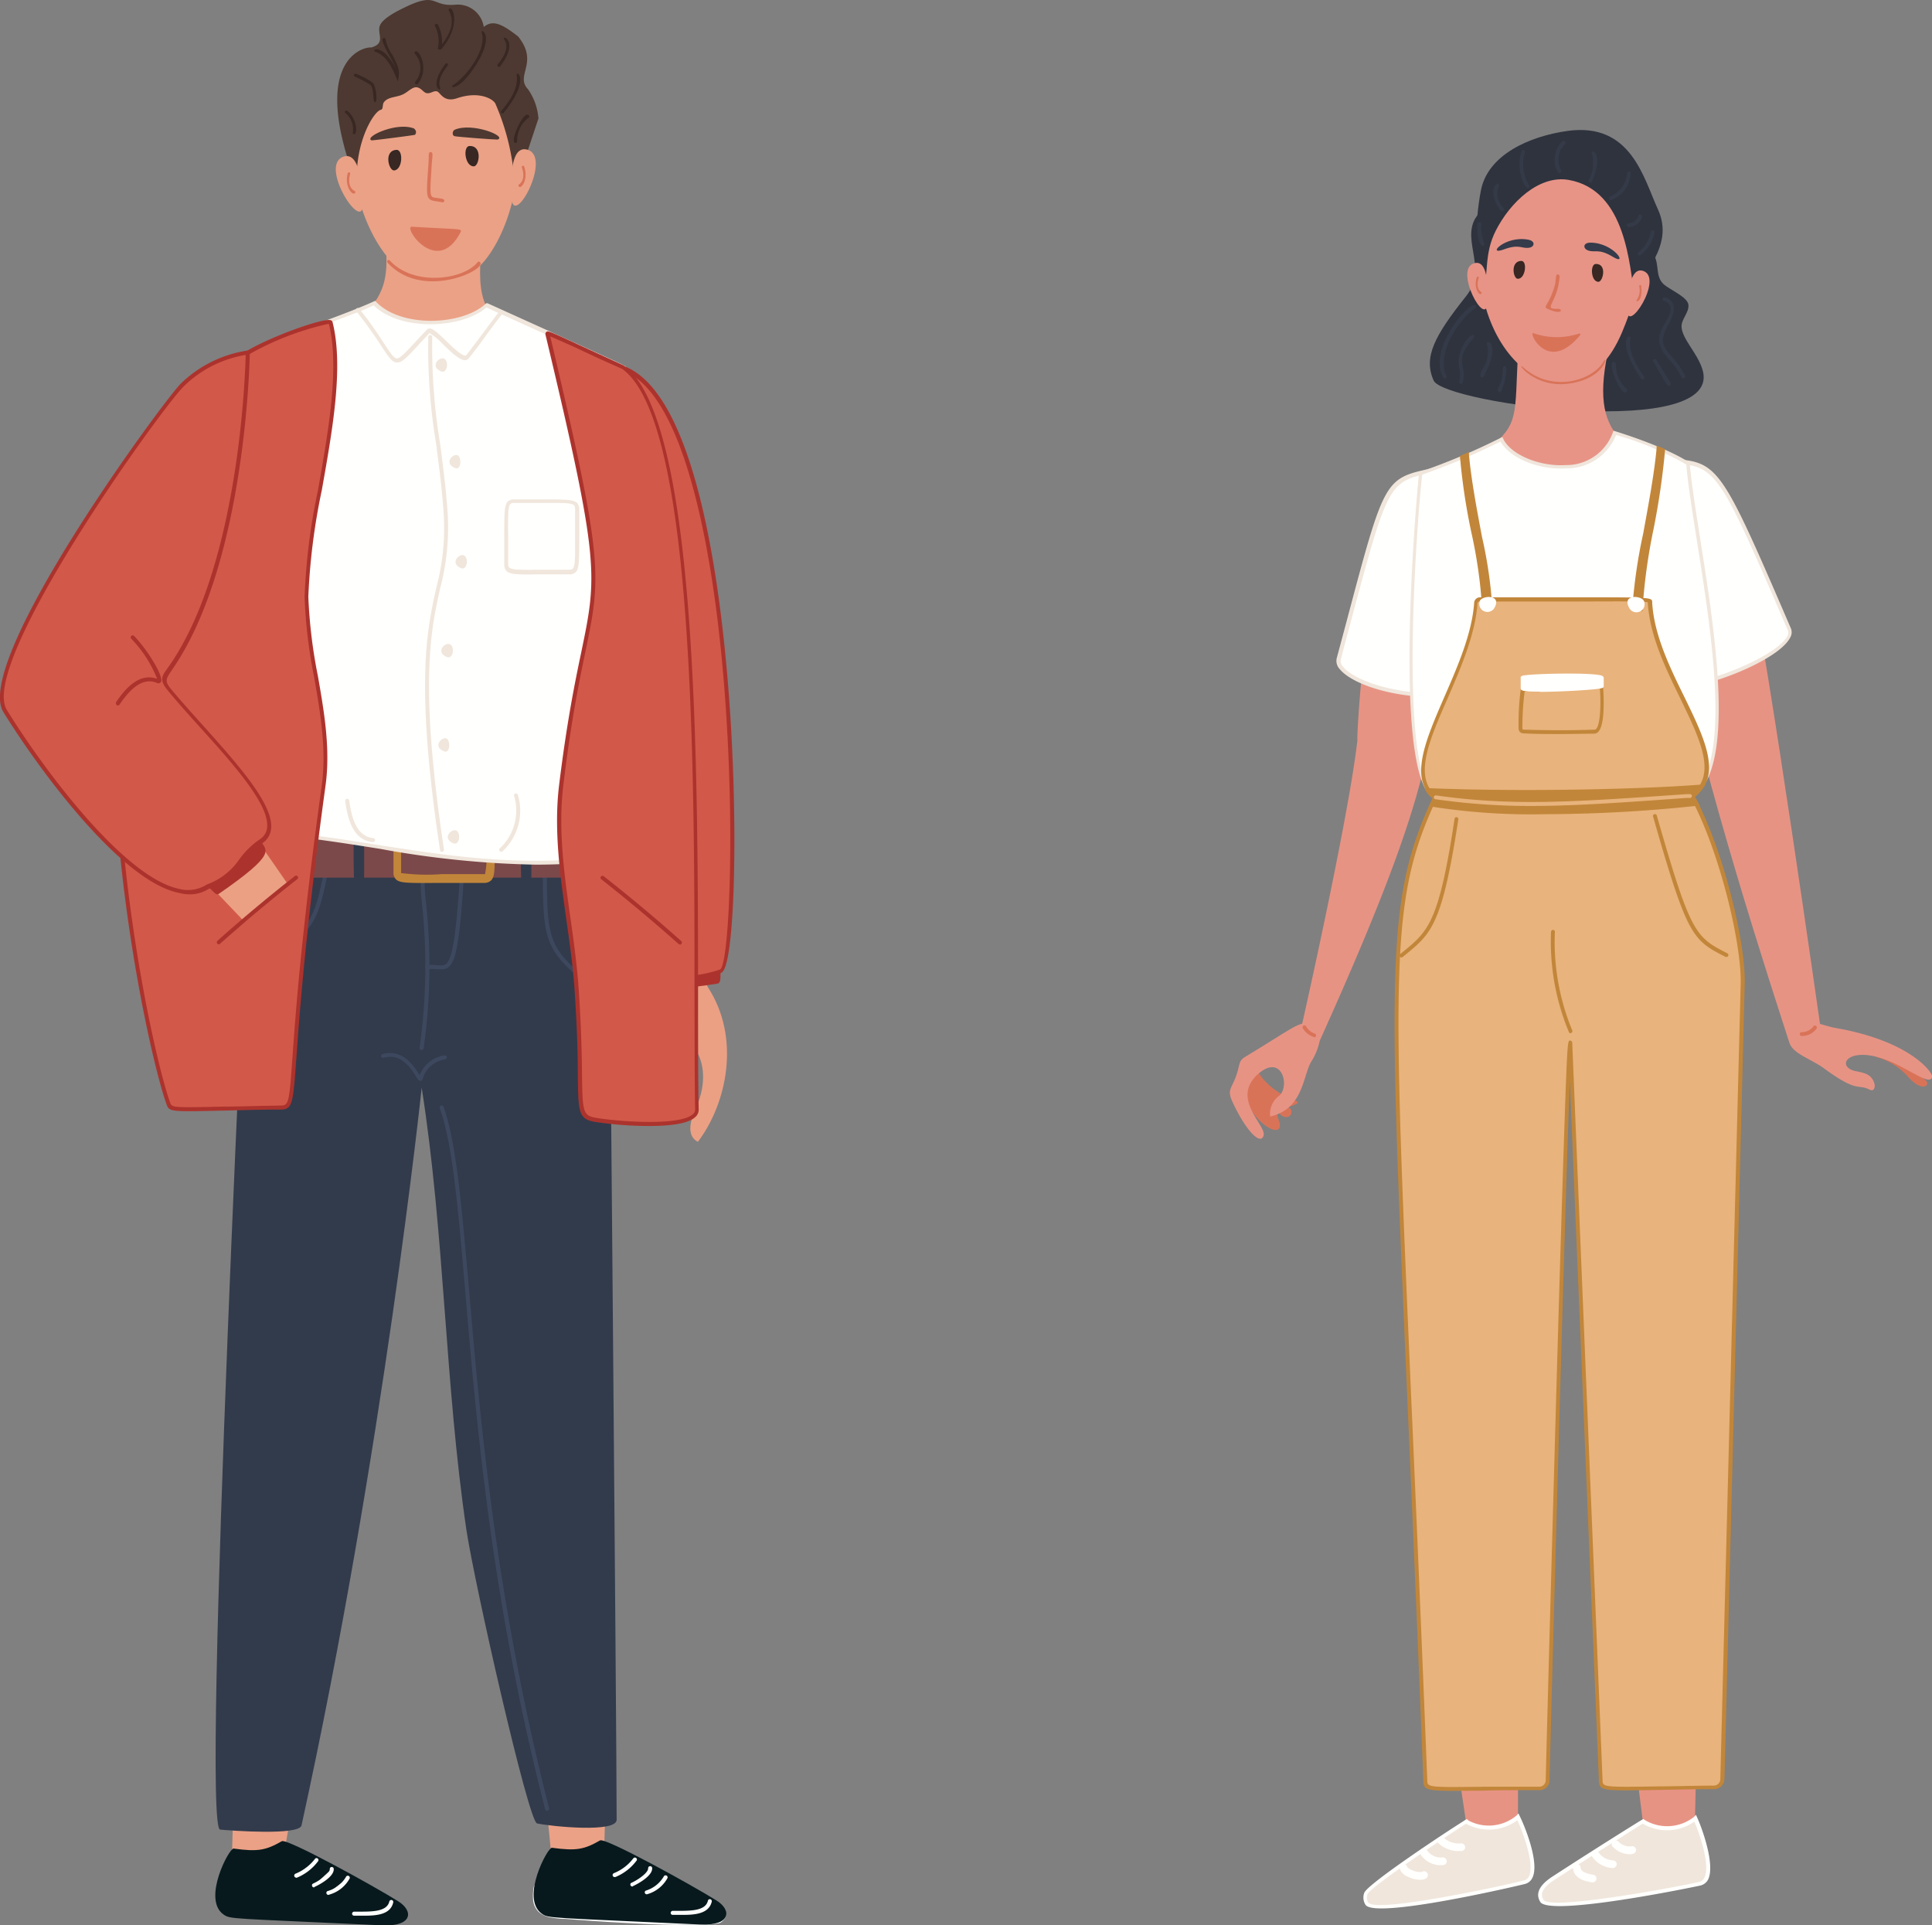 <svg id="圖層_1" data-name="圖層 1" xmlns="http://www.w3.org/2000/svg" viewBox="0 0 215.93 215.19"><rect x="0" y="0" width="215.93" height="215.19" fill="#808080" stroke="none"/><defs><style>.cls-1{fill:#2f333e;}.cls-2{fill:#e79487;}.cls-3{fill:#343a48;}.cls-4{fill:#382723;}.cls-5{fill:#353b4a;}.cls-6{fill:#d97358;}.cls-7{fill:#e79384;}.cls-8{fill:#fffffd;}.cls-9{fill:#f0e6dc;}.cls-10{fill:#e8b37c;}.cls-11{fill:#c2863a;}.cls-12{fill:#eba186;}.cls-13{fill:#4d3931;}.cls-14{fill:#07191d;}.cls-15{fill:#fff;}.cls-16{fill:#323b4c;}.cls-17{fill:#3d485f;}.cls-18{fill:#7c494a;}.cls-19{fill:#eba084;}.cls-20{fill:#ac332d;}.cls-21{fill:#d25949;}</style></defs><path class="cls-1" d="M165.9,35.31c-3.49,4.39-4.81,6.8-3.63,9.43s32.87,6.83,30-1.37c-.61-1.79-2.19-3.25-2.29-4.59-.07-.87.85-1.62.77-2.49S188.74,34.63,188,34c-1-.93-.46-2.14-1.11-3.29-1-1.8-.72-3-1-3.53-3-6.51-16.59-4.56-19-.5C165.47,29.26,168.31,32.28,165.9,35.31Z" transform="translate(-2.04 -2.21)"/><path class="cls-2" d="M190.72,56.2c-5.8-4.07-11.2-4-9-14.52l-10-.61c-.4,7.83.12,8.39-3.25,11.28-.74.64-5.47,3.27-5.47,3.27C170.53,62.11,184.24,61.58,190.72,56.2Z" transform="translate(-2.04 -2.21)"/><path class="cls-2" d="M167.66,27.08c-2.57,15.39,10.45,24.54,15.65,12.31C192.67,17.33,169.74,14.56,167.66,27.08Z" transform="translate(-2.04 -2.21)"/><path class="cls-1" d="M177.37,22.32c6.47,1.14,6.78,9.73,7.37,13,.61-2.53,4.52-5.51,2.6-9.71-1.62-3.52-3-9.74-10.09-8.77-4.3.6-8.94,2.68-9.7,6.67-.65,3.38-.84,8.33.25,11.93.6-2.8.12-4.88,1.41-7.44C170.82,24.82,174.06,21.74,177.37,22.32Z" transform="translate(-2.04 -2.21)"/><path class="cls-3" d="M172.08,19.11a.21.21,0,0,1,.26-.12.2.2,0,0,1,.13.25,4.6,4.6,0,0,0,.47,3.69.21.21,0,0,1-.07.29h0C172.52,23.43,171.4,21.3,172.08,19.11Z" transform="translate(-2.04 -2.21)"/><path class="cls-3" d="M182,24.16a3,3,0,0,0,1.9-2.6.21.21,0,0,1,.41,0,3.41,3.41,0,0,1-2.17,3,.21.21,0,0,1-.25-.15A.21.21,0,0,1,182,24.16Z" transform="translate(-2.04 -2.21)"/><path class="cls-3" d="M184.06,27.17a1.2,1.2,0,0,0,1.11-.84.21.21,0,0,1,.4.12,1.61,1.61,0,0,1-1.51,1.13.2.2,0,0,1-.19-.22A.2.2,0,0,1,184.06,27.17Z" transform="translate(-2.04 -2.21)"/><path class="cls-3" d="M176.15,21.44c-1-1.68.4-3.87.81-3.42a.2.2,0,0,1,0,.29h0a2.47,2.47,0,0,0-.44,2.93.21.21,0,0,1-.08.28A.2.2,0,0,1,176.15,21.44Z" transform="translate(-2.04 -2.21)"/><path class="cls-3" d="M179.6,22.34a3.91,3.91,0,0,0,.37-2.92c-.26-.66,1.45-.32,0,3.08a.2.2,0,0,1-.27.1A.22.22,0,0,1,179.6,22.34Z" transform="translate(-2.04 -2.21)"/><path class="cls-3" d="M169.79,25.76c-1.32-1.55-.77-3.21-.33-3a.21.21,0,0,1,.09.28,2.21,2.21,0,0,0,.56,2.43.21.21,0,0,1-.32.27Z" transform="translate(-2.04 -2.21)"/><path class="cls-2" d="M185.69,32.49c-1.5-.5-1.72,2.67-1.78,4.25C183.78,39.84,188.05,33.29,185.69,32.49Z" transform="translate(-2.04 -2.21)"/><path class="cls-2" d="M166.84,31.62c1.53-.38,1.51,2.79,1.45,4.37C168.18,39.09,164.42,32.23,166.84,31.62Z" transform="translate(-2.04 -2.21)"/><path class="cls-4" d="M171.67,33.37c-.52,0-.86-2,.42-2C172.77,31.41,172.53,33.4,171.67,33.37Z" transform="translate(-2.04 -2.21)"/><path class="cls-4" d="M180.68,33.71c.52,0,1-2-.26-2C179.74,31.68,179.82,33.68,180.68,33.71Z" transform="translate(-2.04 -2.21)"/><path class="cls-5" d="M172.85,29c.83.15.71.82.08.9-.86.12-1.09-.46-2.85.2C168.14,30.81,170.24,28.5,172.85,29Z" transform="translate(-2.04 -2.21)"/><path class="cls-5" d="M179.79,29.33c-.85,0-.85.68-.24.88.82.27,1.15-.26,2.76.71C184.08,32,182.43,29.33,179.79,29.33Z" transform="translate(-2.04 -2.21)"/><path class="cls-6" d="M175,36.73c1.78.8,1.69-.06,1.15,0-1.79.05,0-.65.2-3.6,0-.31-.35-.33-.39-.08s-.08.83-.13,1C175.21,36.31,174.4,36.48,175,36.73Z" transform="translate(-2.04 -2.21)"/><path class="cls-6" d="M178.52,39.49a.11.11,0,0,1,.14.06.12.12,0,0,1,0,.1c-3.65,4.46-5.89-.46-5.23-.2A7.92,7.92,0,0,0,178.52,39.49Z" transform="translate(-2.04 -2.21)"/><path class="cls-6" d="M167.1,33.19a.11.11,0,0,1,.15-.06.12.12,0,0,1,.07.13c-.3.86-.06,1.39.29,1.6a.1.1,0,0,1,0,.15h0C167.44,35.37,166.67,34.42,167.1,33.19Z" transform="translate(-2.04 -2.21)"/><path class="cls-6" d="M185,35.68a1.88,1.88,0,0,0,.24-1.5.11.11,0,0,1,.11-.11.1.1,0,0,1,.12.09C185.7,36.15,184.68,36,185,35.68Z" transform="translate(-2.04 -2.21)"/><path class="cls-6" d="M172.29,43.27c3.38,3,7.9,1.33,9-.7.43-.79.24,1.79-3.59,2.47C173.45,45.79,171.31,42.4,172.29,43.27Z" transform="translate(-2.04 -2.21)"/><path class="cls-6" d="M145.85,126c.73-.14.74,1.23-.22,1.05a.93.93,0,0,1-.67-.62c-.5.5.47,1.39,0,1.93-.82,1-5.66-3.39-3-6.2.58-.59.86.17,1.23.62C145.78,125.77,148.84,125,145.85,126Z" transform="translate(-2.04 -2.21)"/><path class="cls-7" d="M149.54,118.53c12.86-28.5,13.19-34.8,13.17-47.18-2.4-.38-4.77-1.14-7.16-1.48-1.22,3.4-1.88,14.65-1.8,15.08-1,8.81-6.17,31.68-6.17,31.68-.89.19-2.3,1.24-6.25,3.63-.62.37-.69.53-.86,1.26-.58,2.5-1.48,2.2-.61,4,1.53,3.25,3.14,4.74,3.41,3.57s-3.86-4.24-.43-7c2.43-1.94,3.34,1.32,2.25,2.53A2.53,2.53,0,0,0,144,127c3.58-.82,3.63-4.23,4.51-6A7.17,7.17,0,0,0,149.54,118.53Z" transform="translate(-2.04 -2.21)"/><path class="cls-8" d="M162.33,54.75c-5.78,1.22-5.25.91-10.65,21.11-.44,1.63,4.43,4.18,11.52,4.07,4.4-9.59,8.54-17.07,6-22.28C168.32,55.76,163.48,54.51,162.33,54.75Z" transform="translate(-2.04 -2.21)"/><path class="cls-9" d="M162.76,80.15c-5.52,0-9.74-1.61-11-3.17a1.35,1.35,0,0,1-.33-1.17l1.14-4.26c4.21-15.86,4.21-15.86,9.51-17l.17,0c1.29-.27,6.19,1,7.13,3,2.27,4.71-.73,11.13-4.52,19.25-.49,1-1,2.12-1.49,3.22l-.06.12h-.59ZM162.38,55l-.17,0c-5,1.06-5,1.06-9.19,16.66l-1.13,4.26a.94.94,0,0,0,.25.8c1,1.29,5.05,3.06,10.93,3,.48-1.06,1-2.1,1.44-3.1,3.74-8,6.71-14.35,4.53-18.88-.84-1.73-5.52-3-6.66-2.78Z" transform="translate(-2.04 -2.21)"/><path class="cls-6" d="M212,120.42a7.53,7.53,0,0,1,3.42,2.28c1.5,1.61,2.38.79,1.88.3-3-2.91-6.23-4.09-6.56-3.54a7.36,7.36,0,0,0,1.26,1Z" transform="translate(-2.04 -2.21)"/><path class="cls-7" d="M207,117.07c8.66,1.47,11.1,5.1,11,5.5-.26,1-2.25-.68-4.72-1.73-4.35-1.84-6.05.29-4.18,1,.66.25,2.11.12,2.45,1.55.06.26,0,.89-.59.59-1.31-.67-1.24.46-5.13-2.41-1.37-1-3.49-1.61-3.82-2.88-1.59-4.95-9.84-29.91-12.8-45.79-.62-3.33,8.6-5.46,8.46-6.12,2.08,9.68,7.78,49.87,7.78,49.87S206.82,117.05,207,117.07Z" transform="translate(-2.04 -2.21)"/><path class="cls-8" d="M188.05,53.73c5.89.37,5.71-.25,14,18.87.8,1.86-6.27,5.32-11.18,6.17-5.74-8.85-10.92-15.65-9.19-21.18C182.28,55.59,186.89,53.66,188.05,53.73Z" transform="translate(-2.04 -2.21)"/><path class="cls-9" d="M190.74,79l-.07-.12-1.95-3c-4.93-7.49-8.83-13.4-7.27-18.39.65-2.08,5.29-4.09,6.62-4l.54,0c5.51.32,5.64.5,13.61,19a1.18,1.18,0,0,1-.11,1C201,75.63,195,78.27,190.88,79ZM188,53.94c-1.26,0-5.55,1.91-6.11,3.71-1.5,4.8,2.34,10.63,7.21,18L191,78.53c4.32-.78,9.82-3.42,10.78-5.17a.78.78,0,0,0,.09-.68c-7.94-18.39-8-18.39-13.24-18.7l-.54,0Z" transform="translate(-2.04 -2.21)"/><path class="cls-8" d="M169.83,51.29c1.62,3.37,10.8,5.06,12.69-.73,6,1.89,8.2,3.45,8.2,3.45.63,8.53,6.71,32.81.42,37.14-11.21,1.48-19.38,2.14-28.71.17-4.85-2.15-1.74-35.8-1.66-36.23A72.57,72.57,0,0,0,169.83,51.29Z" transform="translate(-2.04 -2.21)"/><path class="cls-9" d="M174.43,92.76a56.63,56.63,0,0,1-12-1.23l0,0c-5.08-2.24-1.85-36.13-1.79-36.46l0-.12.12,0a73.69,73.69,0,0,0,9-3.8l.2-.09.09.2c.85,1.78,4.08,3.12,7,2.93a5.52,5.52,0,0,0,5.25-3.64l.06-.2.21.06c6,1.88,8.16,3.42,8.25,3.48l.08.06V54c.15,2.06.63,5,1.17,8.49,1.7,10.76,4,25.49-.83,28.84l-.05,0h-.05A128.56,128.56,0,0,1,174.43,92.76ZM162.5,91.11c8.89,1.87,16.6,1.41,28.57-.17,4.59-3.25,2.29-17.78.61-28.39-.54-3.4-1-6.34-1.17-8.42a33.85,33.85,0,0,0-7.85-3.3,5.93,5.93,0,0,1-5.56,3.73c-3.07.2-6.3-1.13-7.36-3A76.69,76.69,0,0,1,161,55.26C160.61,58,158.06,89.06,162.5,91.11Z" transform="translate(-2.04 -2.21)"/><path class="cls-7" d="M165.88,205.79c1.15,3.33,5.24,3.3,5.82-.5l0-9.19-7.26,0Z" transform="translate(-2.04 -2.21)"/><path class="cls-7" d="M185.65,205.77c1.07,3.36,5.15,3.44,5.83-.34l.21-9.19-7.27-.25Z" transform="translate(-2.04 -2.21)"/><path class="cls-9" d="M154.83,215a1.28,1.28,0,0,1-.11-1.14c.42-1.1,11.59-8.34,11.16-8.05a5,5,0,0,0,5.82-.5c.72,1.46,2.79,6.75.75,7.29C171.22,212.91,155.75,216.41,154.83,215Z" transform="translate(-2.04 -2.21)"/><path class="cls-8" d="M156.47,215.51c-1,0-1.63-.12-1.82-.41a1.51,1.51,0,0,1-.13-1.34c.39-1,9-6.7,11-7.95h0l.28-.19,0,0,.12-.07h.16l0,.09a4.83,4.83,0,0,0,5.46-.52l.21-.23.14.29c.62,1.25,2.2,5.21,1.44,6.86a1.26,1.26,0,0,1-.83.73C172.36,212.82,161,215.51,156.47,215.51Zm-1.45-.64c.74,1.16,14.83-1.82,17.37-2.5a.8.8,0,0,0,.55-.48c.6-1.31-.58-4.64-1.31-6.24a5.32,5.32,0,0,1-5.74.39c-1.41.89-10.63,7-11,7.87a1.09,1.09,0,0,0,.1,1Z" transform="translate(-2.04 -2.21)"/><path class="cls-8" d="M160.76,212.31a3.37,3.37,0,0,1-1.36-.34,1.63,1.63,0,0,1-.92-.88.42.42,0,0,1,.3-.53.44.44,0,0,1,.53.3,1.22,1.22,0,0,0,.57.38,1.87,1.87,0,0,0,1.09.18.43.43,0,1,1,.37.77h0A1.36,1.36,0,0,1,160.76,212.31Z" transform="translate(-2.04 -2.21)"/><path class="cls-8" d="M163.05,210.68a2.68,2.68,0,0,1-2.25-1.22.45.45,0,0,1,.14-.6.44.44,0,0,1,.59.14h0a1.84,1.84,0,0,0,1.72.81.43.43,0,0,1,.48.38.42.42,0,0,1-.38.47A1.51,1.51,0,0,1,163.05,210.68Z" transform="translate(-2.04 -2.21)"/><path class="cls-8" d="M165.06,209.11a3.32,3.32,0,0,1-2.2-.84.43.43,0,1,1,.58-.63h0a2.44,2.44,0,0,0,1.86.6.44.44,0,0,1,.49.37.43.43,0,0,1-.38.48h-.35Z" transform="translate(-2.04 -2.21)"/><path class="cls-9" d="M174.36,214.66c-.62-1,.34-1.91,1.34-2.55,4.66-3,10-6.34,10-6.34a5,5,0,0,0,5.83-.34c.6,1.31,2.67,6.8.51,7.31C190.76,213,175.25,216.13,174.36,214.66Z" transform="translate(-2.04 -2.21)"/><path class="cls-8" d="M176.36,215.25c-1.17,0-2-.14-2.18-.48-.56-.93-.09-1.88,1.4-2.84,4.61-3,9.91-6.31,10-6.34l.12-.08.11.08a4.85,4.85,0,0,0,5.56-.31l.22-.23.13.29c.58,1.26,2,5.26,1.25,6.89a1.29,1.29,0,0,1-.89.72C191.91,213,181.14,215.25,176.36,215.25Zm9.29-9.23c-.8.51-5.61,3.55-9.84,6.27-1.7,1.09-1.53,1.81-1.26,2.26.72,1.2,14.74-1.39,17.39-2a.85.85,0,0,0,.6-.49c.64-1.3-.42-4.6-1.13-6.25a5.32,5.32,0,0,1-5.76.23Z" transform="translate(-2.04 -2.21)"/><path class="cls-8" d="M180.09,212.6H180c-.51-.08-2.05-.31-2.16-1.6a.43.43,0,0,1,.4-.46.45.45,0,0,1,.46.38c0,.29.2.64,1.43.83a.43.43,0,0,1-.07.85Z" transform="translate(-2.04 -2.21)"/><path class="cls-8" d="M182.29,211a3,3,0,0,1-2.29-1.26.43.43,0,0,1,.11-.59.42.42,0,0,1,.6.11,2.12,2.12,0,0,0,1.59.88.43.43,0,0,1,.43.43A.45.45,0,0,1,182.29,211Z" transform="translate(-2.04 -2.21)"/><path class="cls-8" d="M184.15,209.46a2.73,2.73,0,0,1-1.9-.89.43.43,0,0,1,.69-.51,1.79,1.79,0,0,0,1.37.52.43.43,0,0,1,.3.81A1.43,1.43,0,0,1,184.15,209.46Z" transform="translate(-2.04 -2.21)"/><path class="cls-10" d="M175,201.16a.94.94,0,0,1-.93.91c-12.31.06-12.68.4-12.73-.84-3.48-88.55-5.48-95.95,1.09-109.91,8.62.05,20,.15,28.72-.17,3.3,6,5.72,16.43,5.65,20.88l-2.28,89a.93.93,0,0,1-.93.92c-12.23.12-12.61.46-12.66-.78l-3.4-82.44C177.23,116.25,175,201.59,175,201.16Z" transform="translate(-2.04 -2.21)"/><path class="cls-11" d="M164.58,202.37c-3.25,0-3.42-.19-3.46-1.13-.66-16.78-1.27-30.87-1.77-42.19-2.13-48.94-2.46-56.46,2.89-67.82l.06-.13h1.87c8.39.06,18.83.13,27-.17h.13l.06.12c3.24,5.93,5.76,16.33,5.68,21l-2.27,89a1.16,1.16,0,0,1-1.15,1.13c-2.58,0-4.62.06-6.26.09-6.32.11-6.57.11-6.62-1.08L177.49,123c-.65,16.79-2.26,77.47-2.27,78.17l0,.2a1.14,1.14,0,0,1-1.12.92c-2.6,0-4.66,0-6.31.06Zm-2-110.84c-5.25,11.21-4.91,18.84-2.79,67.5.5,11.32,1.11,25.41,1.77,42.19,0,.75.21.77,6.21.69,1.64,0,3.7,0,6.3,0a.74.74,0,0,0,.73-.71c0-.69.56-21.34,1.12-41.23.34-12,.63-21.51.85-28.36.43-13.08.46-13.08.74-13.1,0,0,.22,0,.25.24l3.39,82.45c0,.75.2.77,6.18.67,1.64,0,3.69-.07,6.26-.09a.72.72,0,0,0,.72-.71l2.28-89c.07-4.58-2.38-14.76-5.56-20.66-8.13.3-18.51.23-26.85.17Z" transform="translate(-2.04 -2.21)"/><path class="cls-10" d="M191.14,91.15a82.65,82.65,0,0,1-28.71.17c-4.65-3.65,3.95-13.39,4.54-21.77a.43.43,0,0,1,.43-.41c19.75,0,19-.19,19,.41C186.94,78.26,196.52,87.19,191.14,91.15Z" transform="translate(-2.04 -2.21)"/><path class="cls-11" d="M176.7,92.7a86.67,86.67,0,0,1-14.3-1.17h-.06l0,0c-2.86-2.24-1-6.53,1.16-11.5,1.43-3.29,3.06-7,3.3-10.45a.65.65,0,0,1,.64-.61h11c8.26,0,8.26,0,8.26.58v.05c.21,3.59,2,7.28,3.61,10.54,2.3,4.74,4.3,8.82,1,11.24l-.08,0A74.22,74.22,0,0,1,176.7,92.7Zm-14.18-1.59A82.62,82.62,0,0,0,191.05,91c2.94-2.21,1-6.14-1.19-10.68-1.61-3.3-3.43-7-3.65-10.71v-.07a0,0,0,0,0,0,0c-.19-.13-2.11-.12-7.82-.1h-11a.23.23,0,0,0-.22.21c-.24,3.49-1.89,7.26-3.33,10.6C161.78,84.93,160,89.06,162.52,91.11Z" transform="translate(-2.04 -2.21)"/><path class="cls-11" d="M191.65,92.11c-10.16,1.15-24.27,1.19-29.64,0l.42-.83a2.24,2.24,0,0,1-.87-.83c10.46.42,23.79.14,30.61-.4-.45.63-.78,1-1,1.06Z" transform="translate(-2.04 -2.21)"/><path class="cls-11" d="M174.79,93.21A71.59,71.59,0,0,1,162,92.36l-.27,0,.46-.91a2.45,2.45,0,0,1-.78-.82l-.17-.33.38,0c10.53.43,23.81.13,30.58-.4l.46,0-.27.37a4.51,4.51,0,0,1-.91,1l.55,1-.31,0A161.51,161.51,0,0,1,174.79,93.21ZM162.32,92c5.45,1.06,19,1,29-.07l-.5-1,.3,0c.13,0,.39-.32.6-.6-6.8.5-19.48.77-29.71.38a2.2,2.2,0,0,0,.51.4l.22.08Z" transform="translate(-2.04 -2.21)"/><path class="cls-11" d="M168.61,70l-.72.1c-.17-5.11-2.07-11-2.47-16.76l.6-.25C166.53,58.81,168.64,66.75,168.61,70Z" transform="translate(-2.04 -2.21)"/><path class="cls-11" d="M167.68,70.31v-.24a53.88,53.88,0,0,0-1.2-8.38,69.72,69.72,0,0,1-1.26-8.38l0-.14,1-.44,0,.3c.25,2.8.89,6.18,1.45,9.16A49.52,49.52,0,0,1,168.82,70v.18Zm-2-16.87a70.72,70.72,0,0,0,1.26,8.17,58.07,58.07,0,0,1,1.19,8.2l.3,0a55.77,55.77,0,0,0-1.13-7.51c-.55-2.89-1.16-6.14-1.43-8.9Z" transform="translate(-2.04 -2.21)"/><path class="cls-11" d="M184.69,70.16l.72.11c.17-5.12,2.11-11.94,2.51-17.72l-.52-.23C186.89,58.09,184.66,67,184.69,70.16Z" transform="translate(-2.04 -2.21)"/><path class="cls-11" d="M185.62,70.52l-1.14-.17v-.19a58.59,58.59,0,0,1,1.21-8.31c.58-3.17,1.25-6.76,1.5-9.54l0-.3.94.41v.15a83.84,83.84,0,0,1-1.28,8.77,64.13,64.13,0,0,0-1.23,8.93Zm-.71-.54.3,0a69.91,69.91,0,0,1,1.22-8.76,82.31,82.31,0,0,0,1.26-8.57l-.1,0c-.27,2.75-.91,6.22-1.48,9.29a64,64,0,0,0-1.2,8.05Z" transform="translate(-2.04 -2.21)"/><path class="cls-8" d="M169.11,70.06c.72-1.4-1.34-1.33-1.68-.69a.91.91,0,0,0,1.66.74S169.11,70.08,169.11,70.06Z" transform="translate(-2.04 -2.21)"/><path class="cls-8" d="M184.08,70.06c-.71-1.4,1.35-1.33,1.69-.69a.9.9,0,0,1-.47,1.2.91.91,0,0,1-1.2-.47Z" transform="translate(-2.04 -2.21)"/><path class="cls-11" d="M176.26,84.25c-1.29,0-2.59,0-3.87-.07-.45,0-.64-.22-.63-.69A29.39,29.39,0,0,1,172,79.3l0-.13.12,0c2.09-.71,8.29-.74,8.95-.32a.3.3,0,0,1,.14.22s.34,3.93-.51,4.9a.64.64,0,0,1-.47.24C179,84.22,177.61,84.25,176.26,84.25Zm-3.82-4.75a31.32,31.32,0,0,0-.25,4c0,.25,0,.25.21.26,2.62.09,5.27.09,7.88,0a.2.2,0,0,0,.16-.09c.56-.64.5-3.47.41-4.5a26.53,26.53,0,0,0-8.41.35Z" transform="translate(-2.04 -2.21)"/><path class="cls-8" d="M172.24,79.12l0-1.15c0-.25,8.85-.44,8.85,0v.88C181.06,79.08,172.25,79.55,172.24,79.12Z" transform="translate(-2.04 -2.21)"/><path class="cls-8" d="M174,79.51c-1.89,0-2-.14-2-.38l0-1.28.13-.09c.44-.26,8.29-.44,9,0a.26.26,0,0,1,.15.24v.88c0,.23,0,.32-2.61.49-1.49.1-3.16.16-4.37.17ZM172.45,79a50.45,50.45,0,0,0,8.39-.3v-.62a55,55,0,0,0-8.41,0Z" transform="translate(-2.04 -2.21)"/><path class="cls-3" d="M167.18,27.22a.2.2,0,0,1,.23-.18.19.19,0,0,1,.18.21,4.88,4.88,0,0,0,.34,2.17C168.13,29.9,167,30,167.18,27.22Z" transform="translate(-2.04 -2.21)"/><path class="cls-3" d="M185.13,30.43a3.89,3.89,0,0,0,1.42-2.32.21.21,0,0,1,.41.08h0a4.36,4.36,0,0,1-1.58,2.56.2.2,0,0,1-.28-.07A.21.21,0,0,1,185.13,30.43Z" transform="translate(-2.04 -2.21)"/><path class="cls-3" d="M185.45,44.52c-3-4.41-1.07-5.19-1.19-4.44-.25,1.6.78,3.1,1.53,4.21a.21.21,0,0,1-.06.28A.2.2,0,0,1,185.45,44.52Z" transform="translate(-2.04 -2.21)"/><path class="cls-3" d="M190,44.41c-.81-1.68-1.68-2.08-2.17-3-1.17-2.15,1-3.31.91-4.72a.9.9,0,0,0-.69-.84.2.2,0,0,1-.18-.22.2.2,0,0,1,.22-.19c.58.06,1.74.82.44,3-1.71,2.91.47,2.91,1.84,5.76a.19.19,0,0,1-.1.27.2.2,0,0,1-.27-.09Z" transform="translate(-2.04 -2.21)"/><path class="cls-3" d="M186.82,42.64a.2.2,0,0,1,.08-.28.21.21,0,0,1,.27.07c1.47,2.44,1.78,2.7,1.49,2.87S188.29,45.08,186.82,42.64Z" transform="translate(-2.04 -2.21)"/><path class="cls-3" d="M163.32,44.36c-1.74-3.3,3.17-8.74,3.66-8a.22.22,0,0,1-.06.3c-2.07,1.44-4.38,5.34-3.22,7.55a.22.22,0,0,1-.11.29A.22.22,0,0,1,163.32,44.36Z" transform="translate(-2.04 -2.21)"/><path class="cls-3" d="M165.13,44.88a3.29,3.29,0,0,0,0-1.59c-.38-2,1.29-3.9,1.61-3.62a.22.22,0,0,1,0,.31h0c-2.36,2.69-.67,2.91-1.22,5a.21.21,0,0,1-.28.11A.2.2,0,0,1,165.13,44.88Z" transform="translate(-2.04 -2.21)"/><path class="cls-3" d="M167.63,44.36c-.33-.11,0-.7.18-1a3.4,3.4,0,0,0,.43-2.64c-.22-.61,1.46-.41,0,2.82C167.92,44.12,167.91,44.44,167.63,44.36Z" transform="translate(-2.04 -2.21)"/><path class="cls-3" d="M169.58,46c-.26-.09-.12-.35,0-.59a4.65,4.65,0,0,0,.43-2c-.07-.38,1-1-.13,2.49a.23.23,0,0,1-.27.14Z" transform="translate(-2.04 -2.21)"/><path class="cls-3" d="M182.4,42.66a.22.22,0,0,1,.23.2,3.76,3.76,0,0,0,1.21,2.83.21.21,0,0,1,0,.29C183.32,46.79,181.55,42.7,182.4,42.66Z" transform="translate(-2.04 -2.21)"/><path class="cls-11" d="M177.59,117.7a.23.23,0,0,1-.2-.13,26.29,26.29,0,0,1-2-11.22.23.23,0,0,1,.23-.21.21.21,0,0,1,.2.23,25.89,25.89,0,0,0,1.94,11,.21.21,0,0,1-.11.28h0A.15.15,0,0,1,177.59,117.7Z" transform="translate(-2.04 -2.21)"/><path class="cls-11" d="M158.68,109.22a.21.21,0,0,1-.14-.38l.32-.26c2.81-2.3,4-3.26,5.75-14.86a.2.2,0,0,1,.25-.17.21.21,0,0,1,.17.23c-1.8,11.77-3,12.76-5.9,15.13l-.32.26A.15.15,0,0,1,158.68,109.22Z" transform="translate(-2.04 -2.21)"/><path class="cls-11" d="M195,109.16a.16.16,0,0,1-.1,0c-3.69-1.89-4.25-2.18-8.1-15.67a.22.22,0,0,1,.13-.28.22.22,0,0,1,.28.14v0c3.8,13.31,4.34,13.59,7.89,15.41a.22.22,0,0,1,.09.29.22.22,0,0,1-.19.12Z" transform="translate(-2.04 -2.21)"/><path class="cls-10" d="M173.19,92.29a73.87,73.87,0,0,1-10.71-.75.22.22,0,0,1-.19-.24.22.22,0,0,1,.24-.19h0c8.55,1.21,15.06.76,28-.14l.37,0a.21.21,0,1,1,.05.42h0l-.37,0C183.23,91.92,178,92.29,173.19,92.29Z" transform="translate(-2.04 -2.21)"/><path class="cls-6" d="M148.94,118.11h-.07a2.23,2.23,0,0,1-1.24-1,.21.21,0,0,1,.11-.28.22.22,0,0,1,.26.07,1.82,1.82,0,0,0,1,.84.22.22,0,0,1-.07.42Z" transform="translate(-2.04 -2.21)"/><path class="cls-6" d="M203.39,118h0a.22.22,0,0,1-.2-.24.21.21,0,0,1,.21-.19,1.61,1.61,0,0,0,1.31-.64.21.21,0,0,1,.3-.06.23.23,0,0,1,.06.3h0A2,2,0,0,1,203.39,118Z" transform="translate(-2.04 -2.21)"/><path class="cls-12" d="M45.08,27.4c.06,5.08,1.74,8.85-7.6,13.24,5.56,7.65,11,10.48,11,10.48s11.71-5.28,15.73-8.76c-2.09-1.53-4.28-2.67-6.21-4-3.81-2.68-1.56-8.64-2.31-10.84Z" transform="translate(-2.04 -2.21)"/><path class="cls-12" d="M47.35,32.73c2.1,1.3,4.51.9,6.93.13,2.68-.85,7-8.62,5.39-18.18S47.3,3.88,43,10.38C39.19,16.25,41.82,29.31,47.35,32.73Z" transform="translate(-2.04 -2.21)"/><path class="cls-13" d="M44.61,14.48c.28-.05.16-.56.31-.8.46-.71,1.55-.55,2.3-1,.5-.27,1-.85,1.51-.69s.65.61,1.07.64.74-.32,1.1-.2.72,1.27,2.22.76c2.44-.83,4,.06,4.28.59a26.37,26.37,0,0,1,2.19,9.58l2.63-7.91a6.57,6.57,0,0,0-1.17-3.27c-1.48-1.56,1.27-2.94-1.1-5.89-1.83-1.43-2.84-1.89-3.84-1.07A2.94,2.94,0,0,0,53,2.73C50.17,3,51,1.22,47.25,3.05c-.63.31-2.52,1.2-2.78,2.1s.7,1.91-.95,2.37c-.79-.1-6.13,1.18-2.59,12.51.18.59.89,3.5,1.12,4.06C41.29,18.7,43.77,14.64,44.61,14.48Z" transform="translate(-2.04 -2.21)"/><path class="cls-4" d="M46.51,11.33C46,10.07,45.35,8.45,44,8c-.61-.19.8-1.08,2.26,1.85-.25-.87-2-3.31-1.31-3.4a.16.16,0,0,1,.18.14,4.54,4.54,0,0,0,.75,1.73C46.8,10,46.67,10.34,46.51,11.33Z" transform="translate(-2.04 -2.21)"/><path class="cls-4" d="M52.68,11.72c1.57-1,3.78-4.06,3.21-5.82-.2-.64,1.42.1-.44,3.22C53.35,12.62,52.16,12,52.68,11.72Z" transform="translate(-2.04 -2.21)"/><path class="cls-4" d="M43.45,11.7a13.32,13.32,0,0,0-1.79-.95.17.17,0,0,1,.14-.3,8.41,8.41,0,0,1,1.89,1c.42.46.56,2.18.27,2.19S43.87,12.15,43.45,11.7Z" transform="translate(-2.04 -2.21)"/><path class="cls-4" d="M51.2,7.46c1-1.19,1.81-2.72,1-4.07a.16.16,0,0,1,.06-.22h0c.45-.25,1.29,1.94-.86,4.5a.16.16,0,0,1-.23,0A.15.15,0,0,1,51.2,7.46Z" transform="translate(-2.04 -2.21)"/><path class="cls-4" d="M48.41,11.39a2.35,2.35,0,0,0,0-3.17.17.17,0,0,1,0-.23h0c.45-.43,1.7,2,.29,3.62a.17.17,0,0,1-.25-.22Z" transform="translate(-2.04 -2.21)"/><path class="cls-4" d="M51.83,9.33a.16.16,0,0,1,.23,0,.17.17,0,0,1,0,.23c-.41.56-1.16,1.52-.83,2.46C51.46,12.56,49.84,12,51.83,9.33Z" transform="translate(-2.04 -2.21)"/><path class="cls-4" d="M58.06,14.63c.82-1,1.93-2.4,1.73-4-.09-.67,1.64.39-1.47,4.21a.16.16,0,0,1-.23,0A.17.17,0,0,1,58.06,14.63Z" transform="translate(-2.04 -2.21)"/><path class="cls-4" d="M57.66,9.41C58,9,59.11,7.66,58.4,6.65c-.45-.64,1.83,0-.48,3a.17.17,0,0,1-.26-.21Z" transform="translate(-2.04 -2.21)"/><path class="cls-4" d="M51,7.51a3.8,3.8,0,0,0-.35-2.41A.16.16,0,0,1,51,5a4.15,4.15,0,0,1,.38,2.61.17.17,0,0,1-.2.13A.16.16,0,0,1,51,7.51Z" transform="translate(-2.04 -2.21)"/><path class="cls-4" d="M41.61,17.22a.17.17,0,0,1-.14-.19h0a2.39,2.39,0,0,0-.83-2.2.16.16,0,0,1,0-.23.16.16,0,0,1,.22,0C42,15.51,42,17.27,41.61,17.22Z" transform="translate(-2.04 -2.21)"/><path class="cls-4" d="M61.15,15.12a.17.17,0,0,1,0,.23h0A3.16,3.16,0,0,0,59.84,18a.18.18,0,0,1-.16.18C58.87,18.27,60.6,14.37,61.15,15.12Z" transform="translate(-2.04 -2.21)"/><path class="cls-12" d="M60.94,18.93c-1.86-.47-1.82,3.38-1.74,5.29C59.34,28,63.87,19.66,60.94,18.93Z" transform="translate(-2.04 -2.21)"/><path class="cls-6" d="M60.62,20.82a.13.13,0,0,0-.17-.08.15.15,0,0,0-.09.18h0c.37,1,.08,1.67-.35,1.93A.15.15,0,0,0,60,23C60.23,23.47,61.15,22.32,60.62,20.82Z" transform="translate(-2.04 -2.21)"/><path class="cls-12" d="M40.43,19.72c1.81-.61,2.09,3.23,2.17,5.14C42.77,28.62,37.57,20.69,40.43,19.72Z" transform="translate(-2.04 -2.21)"/><path class="cls-6" d="M40.9,21.59a.14.14,0,1,1,.27.07h0c-.28,1.07.06,1.68.51,1.9a.12.12,0,0,1,.06.18C41.52,24.2,40.5,23.12,40.9,21.59Z" transform="translate(-2.04 -2.21)"/><path class="cls-4" d="M55,20.8c.6,0,1-2.33-.49-2.27C53.74,18.56,54,20.84,55,20.8Z" transform="translate(-2.04 -2.21)"/><path class="cls-4" d="M46.07,21.26c-.6,0-1.17-2.24.29-2.3C47.14,18.93,47.05,21.22,46.07,21.26Z" transform="translate(-2.04 -2.21)"/><path class="cls-6" d="M55.67,31.5a.17.17,0,0,0-.24,0h0c-1.58,2-7.16,2.74-9.83-.18a.18.18,0,0,0-.25,0,.17.17,0,0,0,0,.24C49.29,35.9,56.66,32.26,55.67,31.5Z" transform="translate(-2.04 -2.21)"/><path class="cls-13" d="M52.8,17.42c.14.08,4.78.42,4.85.39,1.12-.37-2.84-1.95-4.79-1.1C52.61,16.82,52.54,17.29,52.8,17.42Z" transform="translate(-2.04 -2.21)"/><path class="cls-13" d="M48.31,16.57c-2-.78-5.67,1-4.73,1.33.29,0,4.76-.58,4.83-.62a.42.42,0,0,0,0-.6A.26.26,0,0,0,48.31,16.57Z" transform="translate(-2.04 -2.21)"/><path class="cls-6" d="M51.69,24.67c.05-.26-.38-.26-.65-.31-1-.18-1,.31-.74-3.88.06-.82.18-1.26-.12-1.27s-.19.32-.25,1.25c-.31,4.55-.35,4,1.55,4.36a.18.18,0,0,0,.21-.15Z" transform="translate(-2.04 -2.21)"/><path class="cls-6" d="M53.53,28.14c.22-.43-.42-.28-5.45-.59C47,27.48,50.91,33.24,53.53,28.14Z" transform="translate(-2.04 -2.21)"/><path class="cls-12" d="M33.89,208.79a4.81,4.81,0,0,1-5.91.26l.34-11.68,7.53.21Z" transform="translate(-2.04 -2.21)"/><path class="cls-14" d="M27,216.17c.79.57.67.42,17.73,1.23,3.42.16,3.57-1.6,1.8-2.7-2.69-1.68-12.42-7.06-13-6.7-1.75,1-2.64,1.2-5.38.82C27.65,208.76,24.63,214.46,27,216.17Z" transform="translate(-2.04 -2.21)"/><path class="cls-9" d="M37.44,210.09a5.37,5.37,0,0,1-2.3,1.75Z" transform="translate(-2.04 -2.21)"/><path class="cls-8" d="M35.14,212.07a.23.23,0,0,1-.08-.44,5.2,5.2,0,0,0,2.2-1.68.21.21,0,0,1,.31,0,.22.22,0,0,1,0,.31,5.59,5.59,0,0,1-2.39,1.83Z" transform="translate(-2.04 -2.21)"/><path class="cls-9" d="M39.12,211.1c0,.69-1.34,1.54-2,1.83Z" transform="translate(-2.04 -2.21)"/><path class="cls-8" d="M37.13,213.16a.22.22,0,0,1-.22-.23.2.2,0,0,1,.13-.2c.79-.36,1.88-1.14,1.86-1.62a.21.21,0,0,1,.2-.23.22.22,0,0,1,.24.21c.07,1-2.09,2-2.12,2A.16.16,0,0,1,37.13,213.16Z" transform="translate(-2.04 -2.21)"/><path class="cls-9" d="M40.9,212.12a3.61,3.61,0,0,1-2.17,1.69Z" transform="translate(-2.04 -2.21)"/><path class="cls-8" d="M38.75,214a.23.23,0,0,1-.21-.13.22.22,0,0,1,.09-.29h0A3.5,3.5,0,0,0,40.7,212a.22.22,0,0,1,.42.16h0a3.75,3.75,0,0,1-2.26,1.8Z" transform="translate(-2.04 -2.21)"/><path class="cls-8" d="M42.8,216.32H41.61a.22.22,0,0,1-.22-.23.24.24,0,0,1,.24-.22h.56c1.46,0,3.1,0,3.36-1.13a.23.23,0,0,1,.27-.17.22.22,0,0,1,.17.26C45.7,216.17,44.21,216.32,42.8,216.32Z" transform="translate(-2.04 -2.21)"/><path class="cls-15" d="M61.8,212.92a6.53,6.53,0,0,0,0,1.53,2,2,0,0,0,.64,1.25,2.4,2.4,0,0,0,1.3.52,15,15,0,0,0,1.53.09l6.21.32c2.06.15,4.13.24,6.2.34,1,.06,2.07.1,3.1.1a9.8,9.8,0,0,0,1.53-.07l.17,0,.14-.06a3.47,3.47,0,0,0,.29-.25.92.92,0,0,0,.29-.66h0a1,1,0,0,1-.25.73,2.37,2.37,0,0,1-.28.27.85.85,0,0,1-.37.15,9,9,0,0,1-1.55.16c-1,0-2.08,0-3.12,0-2.07,0-4.15-.13-6.22-.24s-4.14-.26-6.21-.42c-.52,0-1-.06-1.55-.15a2.61,2.61,0,0,1-1.41-.64,2.1,2.1,0,0,1-.62-1.41,5.06,5.06,0,0,1,.12-1.55Z" transform="translate(-2.04 -2.21)"/><polygon class="cls-12" points="67.54 206.42 61.58 206.99 60.51 195.91 67.81 196.11 67.54 206.42"/><path class="cls-14" d="M62.57,216.08c.78.57.67.42,17.73,1.23,3.42.16,3.57-1.6,1.8-2.7-2.69-1.68-12.42-7.06-13-6.7-1.74,1-2.63,1.2-5.37.82C63.24,208.67,60.21,214.37,62.57,216.08Z" transform="translate(-2.04 -2.21)"/><path class="cls-15" d="M70.73,212a.21.21,0,0,1-.22-.22.23.23,0,0,1,.14-.21,5.11,5.11,0,0,0,2.19-1.68.23.23,0,0,1,.32,0,.21.21,0,0,1,0,.31h0A5.57,5.57,0,0,1,70.82,212Z" transform="translate(-2.04 -2.21)"/><path class="cls-15" d="M72.72,213.06a.22.22,0,0,1-.23-.22.2.2,0,0,1,.14-.2c.79-.36,1.88-1.15,1.85-1.62a.22.22,0,0,1,.21-.23.22.22,0,0,1,.24.21c.06,1-2.1,2-2.12,2A.15.15,0,0,1,72.72,213.06Z" transform="translate(-2.04 -2.21)"/><path class="cls-15" d="M74.34,213.93a.22.22,0,0,1-.22-.13.21.21,0,0,1,.1-.28h0a3.51,3.51,0,0,0,2-1.57.22.22,0,0,1,.29-.12.22.22,0,0,1,.13.29,3.75,3.75,0,0,1-2.26,1.8A.17.17,0,0,1,74.34,213.93Z" transform="translate(-2.04 -2.21)"/><path class="cls-15" d="M78.39,216.23H77.2A.22.22,0,0,1,77,216a.23.23,0,0,1,.23-.22h.57c1.46,0,3.1,0,3.36-1.13a.22.22,0,0,1,.26-.17.23.23,0,0,1,.17.27h0C81.28,216.08,79.79,216.23,78.39,216.23Z" transform="translate(-2.04 -2.21)"/><path class="cls-16" d="M30,95c-.11,2.23-5.5,111.49-3.36,111.7,1.15.11,8.85.69,9.1-.47,9.15-41.71,13.43-82.45,13.43-82.45,2.57,16.37,2.58,33.05,5,49.44.93,6.14,6.93,32.58,7.89,32.79,1.62.34,8.91,1.08,8.9-.41,0-9.4-.89-110.6-.89-110.6Z" transform="translate(-2.04 -2.21)"/><path class="cls-17" d="M49.13,119.57h0a.23.23,0,0,1-.2-.25h0a64.81,64.81,0,0,0,.3-15.85c-.24-2.38-.37-3.68.59-5.42a.23.23,0,1,1,.4.22c-.9,1.61-.78,2.79-.54,5.15a65.18,65.18,0,0,1-.3,16A.22.22,0,0,1,49.13,119.57Z" transform="translate(-2.04 -2.21)"/><path class="cls-17" d="M63.19,204.6a.23.23,0,0,1-.22-.17c-6-23.3-7.69-43.27-8.93-57.85-.82-9.56-1.41-16.46-2.85-20.52a.23.23,0,0,1,.14-.29.22.22,0,0,1,.28.14c1.46,4.11,2,11,2.87,20.64,1.24,14.56,3,34.5,8.93,57.77a.22.22,0,0,1-.16.27h-.06Z" transform="translate(-2.04 -2.21)"/><path class="cls-17" d="M68.36,112.57a.2.2,0,0,1-.13,0c-5.45-4-5.46-5.49-5.53-12.64,0-.83,0-1.74,0-2.73a.22.22,0,0,1,.22-.23.22.22,0,0,1,.23.22h0c0,1,0,1.91,0,2.74.07,7.13.08,8.41,5.34,12.28a.22.22,0,0,1-.13.4Z" transform="translate(-2.04 -2.21)"/><path class="cls-17" d="M31.26,109.57a.23.23,0,0,1-.23-.23.23.23,0,0,1,.13-.2C37,106.24,37.24,105,38.54,98c.15-.82.32-1.71.51-2.69a.23.23,0,0,1,.26-.18.23.23,0,0,1,.18.26c-.19,1-.36,1.88-.51,2.69-1.3,7-1.57,8.5-7.62,11.5A.19.19,0,0,1,31.26,109.57Z" transform="translate(-2.04 -2.21)"/><path class="cls-17" d="M49,123c-.18,0-.3-.19-.52-.55-.52-.84-1.62-2.59-3.57-2a.24.24,0,0,1-.28-.16.22.22,0,0,1,.16-.27c2.27-.63,3.53,1.38,4.07,2.24a.57.57,0,0,0,.08.13,3.49,3.49,0,0,1,2.78-2.22.23.23,0,0,1,.25.2h0a.24.24,0,0,1-.2.25h0a3.05,3.05,0,0,0-2.5,2.19.28.28,0,0,1-.23.23Z" transform="translate(-2.04 -2.21)"/><path class="cls-17" d="M51.3,110.54l-.46,0a3.48,3.48,0,0,0-1,0,.24.24,0,0,1-.27-.18.23.23,0,0,1,.18-.26,3.7,3.7,0,0,1,1.15,0c.46,0,.73.05,1-.15.77-.67,1.22-3.88,1.65-11.83a.22.22,0,0,1,.23-.21.23.23,0,0,1,.22.24c-.51,9.38-1,11.45-1.81,12.14A1.18,1.18,0,0,1,51.3,110.54Z" transform="translate(-2.04 -2.21)"/><rect class="cls-18" x="28" y="93.7" width="40.17" height="4.39"/><path class="cls-19" d="M81.13,107.19c-2.15.73-4.95,1.1-6.21.69,2,7.77,1.14,3.63,1.08,6.59,0,1.67-1.28,7.85.06,8.75,1,.68,1.4-2.13,1.77-3.82.52-2.34,4.35,1.09,2.07,6.49-.22.53-1.55,3.07.14,3.94,3.28-4.34,4.77-11.63,1.15-17.23C80.83,112,80.92,112,81.13,107.19Z" transform="translate(-2.04 -2.21)"/><path class="cls-20" d="M82.18,112.16c.45-.07.36-.55.4-1.43-2.52.74-7.78.41-7.78.41C75.13,112.25,74.38,113.37,82.18,112.16Z" transform="translate(-2.04 -2.21)"/><path class="cls-16" d="M41.67,101c-.16,0-.1-6.51-.1-6.36,0-.18,1.22-.1,1.06-.1.17,0,.1,6.51.1,6.36C42.73,101.11,41.52,101,41.67,101Z" transform="translate(-2.04 -2.21)"/><path class="cls-16" d="M60.36,101c-.17,0-.1-6.51-.1-6.36,0-.18,1.22-.1,1.06-.1.16,0,.1,6.51.1,6.36C61.42,101.11,60.2,101,60.36,101Z" transform="translate(-2.04 -2.21)"/><path class="cls-11" d="M49.38,100.9c-2.17,0-2.75-.07-3.1-.42a1.06,1.06,0,0,1-.26-.8c0-.79,0-1.46,0-2,0-2.11,0-2.82.38-3.25a1.1,1.1,0,0,1,.81-.28l4.68,0c3.92,0,4.74,0,5.18.41a1,1,0,0,1,.26.79c0,.79,0,1.47,0,2,0,2.12,0,2.83-.39,3.25a1.1,1.1,0,0,1-.81.29l-4.68,0ZM54,95l-2.13,0H47.2L47,95a9.11,9.11,0,0,0-.13,2.61c0,.57,0,1.24,0,2a.55.55,0,0,0,0,.18,22.29,22.29,0,0,0,4.52.12l4.69,0a.32.32,0,0,0,.17,0,8.8,8.8,0,0,0,.13-2.61c0-.57,0-1.24,0-2a1.09,1.09,0,0,0,0-.18A9.2,9.2,0,0,0,54,95Z" transform="translate(-2.04 -2.21)"/><path class="cls-21" d="M63.3,49.83C62.71,62,65.2,69.68,74.8,111.14a14.26,14.26,0,0,0,7.78-.41C85.1,110.11,85.42,44.42,70.3,43,67.41,42.75,63.43,47.07,63.3,49.83Z" transform="translate(-2.04 -2.21)"/><path class="cls-20" d="M77.92,111.73a16,16,0,0,1-3.16-.37l-.15,0,0-.14c-1.62-7-3-13-4.27-18.28C64.22,67,62.58,60,63.07,49.82c.08-1.58,1.35-3.7,3.16-5.28a5.85,5.85,0,0,1,4.09-1.75c9.13.85,12.19,23.76,13.2,37.34,1.09,14.6.63,30.44-.89,30.81A17.94,17.94,0,0,1,77.92,111.73ZM75,111a14,14,0,0,0,7.53-.44c1.4-.84,2.28-30.72-2.27-50.74-2.4-10.58-5.76-16.14-10-16.53a5.5,5.5,0,0,0-3.76,1.64c-1.7,1.48-2.93,3.51-3,5h0C63,60,64.66,66.92,70.74,92.81,72,98.07,73.38,104,75,111Z" transform="translate(-2.04 -2.21)"/><path class="cls-8" d="M56.38,36.32c-2.81,2.54-9.74,2.65-12.52-.26-2.92,1.48-12.67,4.52-14.58,5.86C24.87,45,23.71,90.44,30,95c15.41,1.17,24.45,4.95,40,3.15,9.55-2.61,1.76-54.43,1.64-54.88C71.67,43.23,56.42,36.34,56.38,36.32Z" transform="translate(-2.04 -2.21)"/><path class="cls-9" d="M61.93,98.85a106,106,0,0,1-17.38-1.76c-4.46-.71-9.08-1.44-14.53-1.85H30l-.05,0c-3.46-2.5-4.6-16.08-4.5-27.95.09-11.44,1.4-23.88,3.74-25.51,1.09-.77,4.59-2,8-3.28,2.75-1,5.34-2,6.63-2.6l.15-.07.11.12c2.8,2.92,9.56,2.64,12.21.24l.1-.09.13,0,7.67,3.47c7.73,3.51,7.73,3.51,7.77,3.64.13.51,8.07,52.46-1.8,55.16A71.92,71.92,0,0,1,61.93,98.85Zm-31.81-4c5.44.41,10.05,1.14,14.5,1.85C52.53,97.91,60,99.1,70,97.94c9-2.47,1.87-52,1.47-54.51-1.19-.58-13.65-6.21-15.06-6.85-2.82,2.4-9.64,2.67-12.61-.24-1.35.65-3.87,1.57-6.53,2.54A57.68,57.68,0,0,0,29.4,42.1C27.48,43.45,26,54.26,25.86,67.25,25.74,81.94,27.41,92.72,30.12,94.8Z" transform="translate(-2.04 -2.21)"/><path class="cls-21" d="M36.28,68.9C36.36,76,39.17,83,38.2,90c-4.53,33-2.57,35.95-4.71,36-12.48.19-12.3.45-12.65-.5C18.22,118.23,5.06,58.77,29.09,42c2.58-1.81,9.76-4.33,9.9-3.75C41.06,46.57,36.18,60.62,36.28,68.9Z" transform="translate(-2.04 -2.21)"/><path class="cls-20" d="M23.23,126.41c-2.3,0-2.37-.18-2.59-.81-1.49-4.15-5.3-21-5.9-38.28C14.2,71.47,16.22,50.71,29,41.83c2.43-1.7,9.18-4.15,10-3.83a.29.29,0,0,1,.21.22c1.25,5,0,12-1.2,18.76A71.63,71.63,0,0,0,36.5,68.9a56.39,56.39,0,0,0,1.07,8.87c.7,4,1.42,8.17.85,12.27-2.28,16.62-2.91,25.62-3.26,30.46s-.4,5.7-1.66,5.72c-2.69,0-4.79.09-6.44.12S24.13,126.41,23.23,126.41Zm15.5-88a32.09,32.09,0,0,0-9.51,3.79C16.65,51,14.66,71.57,15.19,87.31c.6,17.21,4.38,34,5.86,38.12.21.58.22.59,6,.46,1.65,0,3.75-.08,6.44-.12.83,0,.89-.54,1.23-5.3S35.7,106.62,38,90c.55-4-.16-8.15-.86-12.14a55.82,55.82,0,0,1-1.06-8.93,70.13,70.13,0,0,1,1.51-12C38.76,50.23,40,43.33,38.8,38.41Z" transform="translate(-2.04 -2.21)"/><polygon class="cls-19" points="19.52 94.83 27.34 103.04 32.22 98.9 25.27 88.85 19.52 94.83"/><path class="cls-21" d="M2.62,81.68c5.31,8.63,16.89,23.57,22.68,19.62,4.08-1.87,2.89-3,5.92-5.06C35,93.6,26.05,85.45,21,79.29c-1-1.19-.45-1.52.48-2.92,8-12.16,8.29-34.76,8.29-34.76a13.27,13.27,0,0,0-7.31,3.62C20,47.61-.73,76.24,2.62,81.68Z" transform="translate(-2.04 -2.21)"/><path class="cls-20" d="M23.13,102.17A5,5,0,0,1,22,102C15.53,100.67,6.37,88.2,2.42,81.8-1.08,76.1,20.31,47,22.26,45.07a13.57,13.57,0,0,1,7.43-3.68l.27,0v.27c0,.22-.36,22.8-8.33,34.88l-.37.55c-.67,1-.85,1.22-.12,2.11,1.07,1.29,2.28,2.64,3.57,4.07,3.9,4.36,7.95,8.87,7.63,11.59a2.2,2.2,0,0,1-1,1.61,8.34,8.34,0,0,0-2.25,2.22,7.93,7.93,0,0,1-3.71,2.86A3.9,3.9,0,0,1,23.13,102.17ZM29.5,41.88a12.9,12.9,0,0,0-6.92,3.51c-2.7,2.7-23,31-19.77,36.17,3.91,6.35,13,18.7,19.27,20a3.91,3.91,0,0,0,3.09-.5,7.41,7.41,0,0,0,3.57-2.74,9.13,9.13,0,0,1,2.36-2.32,1.75,1.75,0,0,0,.79-1.29c.29-2.53-3.68-7-7.52-11.24-1.29-1.43-2.51-2.79-3.58-4.09s-.58-1.68.09-2.65c.11-.16.24-.34.37-.54C28.68,65,29.43,44.5,29.5,41.88Z" transform="translate(-2.04 -2.21)"/><path class="cls-21" d="M64.76,90c-.93,7.6,1.2,15.2,1.72,22.84.85,12.61-.42,14.1,2,14.55,2.29.41,11.47,1.18,11.43-1.13-.4-22,1.46-76.13-8.26-83-8.29-3.79-8.49-4-8.42-3.68C71.59,74.78,67.94,63.88,64.76,90Z" transform="translate(-2.04 -2.21)"/><path class="cls-20" d="M74.56,128.06a40,40,0,0,1-6.09-.47c-1.79-.32-1.8-1.17-1.85-5.24,0-2.17-.07-5.14-.36-9.5-.18-2.64-.56-5.32-.93-7.91-.69-4.91-1.41-10-.8-15,.88-7.17,1.8-11.62,2.48-14.86,1.79-8.64,2.07-10-4-35.45a.3.3,0,0,1,.08-.31c.19-.16.19-.16,3.45,1.34l5.2,2.39c8.26,5.81,8.3,44.5,8.32,70.1,0,5.08,0,9.46.07,13.07a1.09,1.09,0,0,1-.43.88C78.89,127.84,76.76,128.06,74.56,128.06ZM64.76,90,65,90c-.6,4.93.11,10,.8,14.85.37,2.6.74,5.29.92,7.95.3,4.37.34,7.35.37,9.53.05,4.09.11,4.55,1.48,4.8,2.07.38,9.29,1,10.89-.37a.66.66,0,0,0,.27-.53c-.06-3.61-.06-8-.07-13.07,0-25.51-.06-64.06-8.09-69.72-2.27-1-4-1.8-5.17-2.37C64.84,40.38,64,40,63.54,39.81c6,25.33,5.71,26.69,3.9,35.38C66.77,78.43,65.85,82.87,65,90Z" transform="translate(-2.04 -2.21)"/><path class="cls-20" d="M15.23,81.06a.23.23,0,0,1-.23-.23.25.25,0,0,1,0-.12c1-1.49,2.58-3.36,4.6-2.63a13.63,13.63,0,0,0-2.89-4.48.22.22,0,1,1,.32-.31h0c1.5,1.54,3.36,4.58,3,5.15a.36.36,0,0,1-.45.1c-1.35-.56-2.68.21-4.18,2.42A.22.22,0,0,1,15.23,81.06Z" transform="translate(-2.04 -2.21)"/><path class="cls-20" d="M26.49,107.75a.22.22,0,0,1-.22-.22.21.21,0,0,1,.07-.17c2.8-2.5,5.71-4.93,8.66-7.24a.22.22,0,1,1,.27.35h0c-2.94,2.31-5.84,4.74-8.63,7.22A.2.2,0,0,1,26.49,107.75Z" transform="translate(-2.04 -2.21)"/><path class="cls-20" d="M78,107.75a.22.22,0,0,1-.15-.06c-2.79-2.48-5.69-4.91-8.63-7.22a.22.22,0,0,1,0-.31.23.23,0,0,1,.32,0c2.94,2.31,5.85,4.74,8.65,7.24a.22.22,0,0,1,0,.31.21.21,0,0,1-.17.08Z" transform="translate(-2.04 -2.21)"/><path class="cls-20" d="M26.5,102.11c-.31.21-.57-.21-1.2-.82,2.34-1.2,5.92-5.06,5.92-5.06C31.77,97.3,33.11,97.55,26.5,102.11Z" transform="translate(-2.04 -2.21)"/><path class="cls-9" d="M46.45,42.72h-.06c-.54,0-.94-.64-1.72-1.82A48,48,0,0,0,41.86,37a.22.22,0,1,1,.35-.28A47.87,47.87,0,0,1,45,40.65c.66,1,1.06,1.59,1.38,1.62s.91-.58,1.84-1.58c.42-.46.93-1,1.55-1.65.4-.4,1.1.27,2.15,1.29.72.7,1.72,1.64,2.12,1.62a.09.09,0,0,0,.08,0c.55-.7,1.15-1.5,1.73-2.27.68-.92,1.4-1.87,2-2.68a.23.23,0,0,1,.32,0,.22.22,0,0,1,0,.31c-.64.8-1.35,1.75-2,2.66s-1.18,1.58-1.73,2.28a.56.56,0,0,1-.4.22c-.57,0-1.35-.67-2.46-1.75a6.61,6.61,0,0,0-1.55-1.28L48.59,41C47.51,42.16,47,42.72,46.45,42.72Z" transform="translate(-2.04 -2.21)"/><path class="cls-9" d="M51.45,97.43a.23.23,0,0,1-.23-.19c-2.8-18.63-1.47-24.58-.41-29.37a25.89,25.89,0,0,0,.83-8.08c-.15-2.52-.51-5.27-.85-7.93a65.12,65.12,0,0,1-.88-12,.21.21,0,0,1,.23-.2h0a.22.22,0,0,1,.21.23h0a66.1,66.1,0,0,0,.87,11.86c.35,2.67.71,5.43.86,8a26.35,26.35,0,0,1-.84,8.2c-1.06,4.75-2.37,10.66.42,29.21a.23.23,0,0,1-.19.25h0Z" transform="translate(-2.04 -2.21)"/><path class="cls-9" d="M61.1,66.42c-1.51,0-2.12-.07-2.45-.39a1,1,0,0,1-.25-.75c0-1.19,0-2.18,0-3,0-2.67,0-3.57.38-4a1,1,0,0,1,.75-.25l3,0c2.67,0,3.57,0,4,.38a1,1,0,0,1,.25.74c0,1.19,0,2.18,0,3,0,2.68,0,3.58-.38,4a1,1,0,0,1-.75.25l-3,0Zm2.91-8h-1.5l-3,0c-.27,0-.37.06-.42.11-.29.29-.28,1.42-.25,3.68,0,.82,0,1.82,0,3a.59.59,0,0,0,.11.43c.29.28,1.42.27,3.68.25l3,0c.28,0,.37-.06.43-.12.28-.29.27-1.42.25-3.67,0-.83,0-1.82,0-3,0-.27-.06-.36-.12-.42-.21-.21-.9-.26-2.17-.26Z" transform="translate(-2.04 -2.21)"/><path class="cls-9" d="M58.06,97.42a.21.21,0,0,1-.16-.08.22.22,0,0,1,0-.31h0a5.76,5.76,0,0,0,1.6-5.85.22.22,0,1,1,.42-.13h0a6.2,6.2,0,0,1-1.71,6.31A.23.23,0,0,1,58.06,97.42Z" transform="translate(-2.04 -2.21)"/><path class="cls-9" d="M43.73,96.33c-2.22-.18-2.83-2.55-3.11-4.59a.23.23,0,0,1,.19-.25h0a.23.23,0,0,1,.26.19h0c.26,1.88.79,4,2.67,4.2a.22.22,0,0,1,.22.23.23.23,0,0,1-.23.22Z" transform="translate(-2.04 -2.21)"/><path class="cls-9" d="M51.37,43.73c-1.21-.48-.45-1.47.14-1.47C52.25,42.26,52.11,44,51.37,43.73Z" transform="translate(-2.04 -2.21)"/><path class="cls-9" d="M52.92,54.53c-1.21-.48-.45-1.47.14-1.47S53.66,54.82,52.92,54.53Z" transform="translate(-2.04 -2.21)"/><path class="cls-9" d="M53.59,65.72c-1.21-.48-.44-1.47.14-1.47C54.47,64.25,54.33,66,53.59,65.72Z" transform="translate(-2.04 -2.21)"/><path class="cls-9" d="M52,75.65c-1.21-.48-.44-1.47.15-1.47C52.92,74.18,52.78,75.94,52,75.65Z" transform="translate(-2.04 -2.21)"/><path class="cls-9" d="M51.68,86.19c-1.21-.48-.45-1.47.14-1.47S52.42,86.48,51.68,86.19Z" transform="translate(-2.04 -2.21)"/><path class="cls-9" d="M52.73,96.47C51.52,96,52.28,95,52.87,95,53.61,95,53.47,96.77,52.73,96.47Z" transform="translate(-2.04 -2.21)"/></svg>